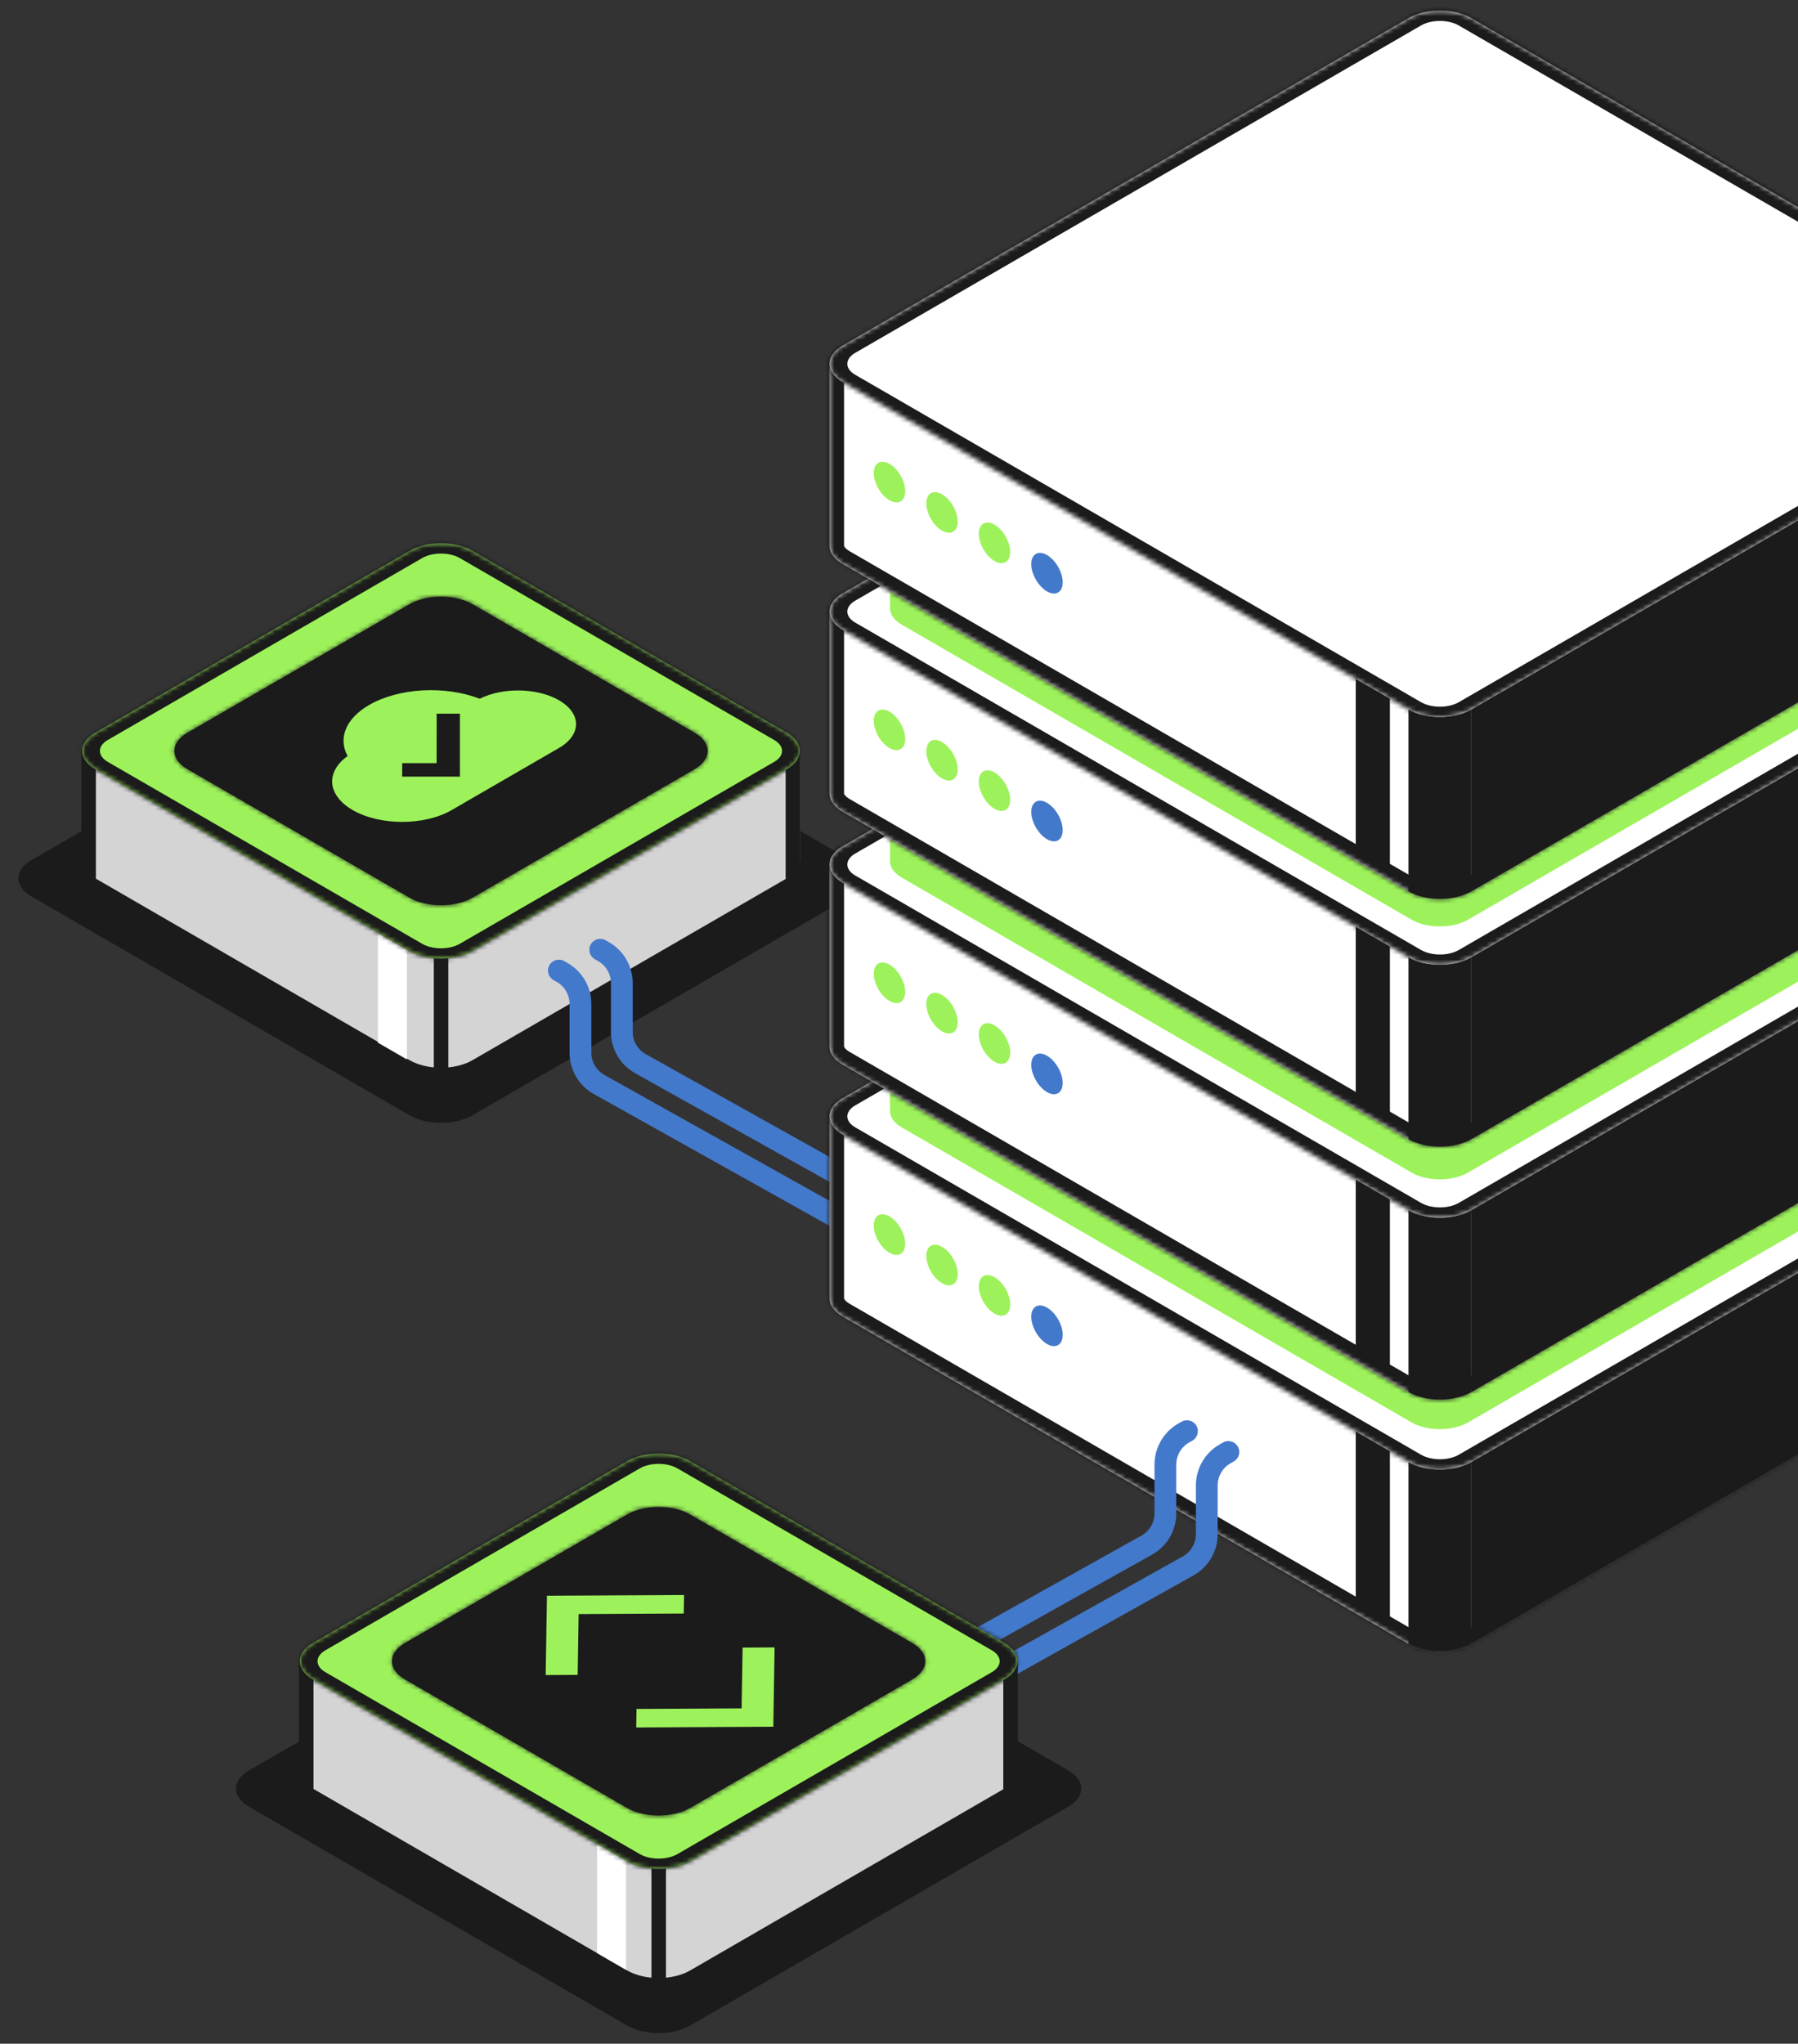 <svg width="389" height="442" viewBox="0 0 389 442" fill="none" xmlns="http://www.w3.org/2000/svg">
  <rect x="0" y="0" width="389" height="442" fill="#333333" stroke="none"/>
  <g clip-path="url(#clip0_9_644)">
    <mask id="mask0_9_644" style="mask-type:luminance" maskUnits="userSpaceOnUse" x="0" y="0" width="576" height="442">
      <path d="M576 0H0V442H576V0Z" fill="white" />
    </mask>
    <g mask="url(#mask0_9_644)">
      <path d="M88.612 138.699C92.367 136.527 98.462 136.527 102.216 138.699L184.027 186.02C187.782 188.192 187.782 191.717 184.027 193.889L102.216 241.21C98.462 243.382 92.367 243.382 88.612 241.21L6.801 193.881C3.047 191.709 3.047 188.184 6.801 186.012L88.612 138.691V138.699Z" fill="#1B1B1B" />
      <path fill-rule="evenodd" clip-rule="evenodd" d="M170.239 166.341C172.116 165.255 173.058 163.831 173.058 162.407V186.013C173.058 187.437 172.116 188.861 170.239 189.947L102.22 229.29C98.466 231.461 92.371 231.461 88.616 229.29L20.597 189.947V166.341L88.616 205.684C92.371 207.856 98.466 207.856 102.22 205.684L170.239 166.341ZM17.778 162.407C17.778 163.831 18.72 165.255 20.597 166.341V189.947C18.72 188.861 17.778 187.437 17.778 186.013V162.407Z" fill="#D4D4D4" />
      <path d="M88.03 229.125V205.504L81.754 201.868V225.498L88.03 229.125Z" fill="white" />
      <path d="M17.608 162.407V191.575H20.749V162.407H17.608ZM17.608 191.575C17.608 192.441 18.314 193.149 19.178 193.149C20.042 193.149 20.749 192.441 20.749 191.575H17.608ZM20.749 162.407C20.749 161.541 20.042 160.833 19.178 160.833C18.314 160.833 17.608 161.541 17.608 162.407H20.749Z" fill="#1B1B1B" />
      <path d="M93.855 207.022V236.19H96.996V207.022H93.855ZM93.855 236.19C93.855 237.056 94.562 237.764 95.425 237.764C96.29 237.764 96.996 237.056 96.996 236.19H93.855ZM96.996 207.022C96.996 206.156 96.29 205.448 95.425 205.448C94.562 205.448 93.855 206.156 93.855 207.022H96.996Z" fill="#1B1B1B" />
      <path d="M169.975 162.815V191.984H173.117V162.815H169.975ZM169.975 191.984C169.975 192.85 170.682 193.558 171.546 193.558C172.41 193.558 173.117 192.85 173.117 191.984H169.975ZM173.117 162.815C173.117 161.95 172.41 161.242 171.546 161.242C170.682 161.242 169.975 161.95 169.975 162.815H173.117Z" fill="#1B1B1B" />
      <path d="M88.612 119.13C92.367 116.958 98.462 116.958 102.216 119.13L170.235 158.472C173.989 160.644 173.989 164.169 170.235 166.341L102.216 205.684C98.462 207.855 92.367 207.855 88.612 205.684L20.594 166.341C16.839 164.169 16.839 160.644 20.594 158.472L88.612 119.13Z" fill="#9DF25B" />
      <mask id="mask1_9_644" style="mask-type:luminance" maskUnits="userSpaceOnUse" x="17" y="117" width="157" height="91">
        <path d="M88.612 119.13C92.367 116.958 98.462 116.958 102.216 119.13L170.235 158.473C173.989 160.644 173.989 164.169 170.235 166.341L102.216 205.684C98.462 207.856 92.367 207.856 88.612 205.684L20.593 166.341C16.839 164.169 16.839 160.644 20.593 158.473L88.612 119.13Z" fill="white" />
      </mask>
      <g mask="url(#mask1_9_644)">
        <path d="M104.931 117.556C99.669 114.511 91.147 114.511 85.884 117.556L91.327 120.703C93.582 119.397 97.234 119.397 99.488 120.703L104.931 117.556ZM167.507 160.046C169.761 161.352 169.761 163.461 167.507 164.767L172.95 167.915C178.212 164.869 178.212 159.944 172.95 156.899L167.507 160.046ZM99.488 204.11C97.234 205.416 93.582 205.416 91.327 204.11L85.884 207.257C91.147 210.302 99.669 210.302 104.931 207.257L99.488 204.11ZM23.308 164.767C21.054 163.461 21.054 161.352 23.308 160.046L17.866 156.899C12.603 159.944 12.603 164.869 17.866 167.915L23.308 164.767ZM23.308 160.046L91.327 120.703L85.884 117.556L17.866 156.899L23.308 160.046ZM91.327 204.11L23.308 164.767L17.866 167.915L85.884 207.257L91.327 204.11ZM167.507 164.767L99.488 204.11L104.931 207.257L172.95 167.915L167.507 164.767ZM99.488 120.703L167.507 160.046L172.95 156.899L104.931 117.556L99.488 120.703Z" fill="#1B1B1B" />
      </g>
      <path d="M88.615 130.665C92.369 128.494 98.464 128.494 102.219 130.665L150.295 158.473C154.05 160.645 154.05 164.17 150.295 166.341L102.219 194.149C98.464 196.321 92.369 196.321 88.615 194.149L40.538 166.341C36.784 164.17 36.784 160.645 40.538 158.473L88.615 130.665Z" fill="#1B1B1B" />
      <mask id="mask2_9_644" style="mask-type:luminance" maskUnits="userSpaceOnUse" x="37" y="129" width="117" height="67">
        <path d="M88.615 130.665C92.369 128.494 98.464 128.494 102.219 130.665L150.295 158.473C154.05 160.645 154.05 164.17 150.295 166.341L102.219 194.149C98.464 196.321 92.369 196.321 88.615 194.149L40.538 166.341C36.784 164.17 36.784 160.645 40.538 158.473L88.615 130.665Z" fill="white" />
      </mask>
      <g mask="url(#mask2_9_644)">
        <path d="M104.934 129.092C99.671 126.047 91.149 126.047 85.887 129.092L91.33 132.24C93.584 130.934 97.236 130.934 99.491 132.24L104.934 129.092ZM147.567 160.047C149.821 161.353 149.821 163.462 147.567 164.768L153.01 167.916C158.273 164.871 158.273 159.945 153.01 156.9L147.567 160.047ZM99.491 192.576C97.236 193.882 93.584 193.882 91.33 192.576L85.887 195.723C91.149 198.768 99.671 198.768 104.934 195.723L99.491 192.576ZM43.253 164.768C40.999 163.462 40.999 161.353 43.253 160.047L37.81 156.9C32.548 159.945 32.548 164.871 37.81 167.916L43.253 164.768ZM43.253 160.047L91.33 132.24L85.887 129.092L37.81 156.9L43.253 160.047ZM91.33 192.576L43.253 164.768L37.81 167.916L85.887 195.723L91.33 192.576ZM147.567 164.768L99.491 192.576L104.934 195.723L153.01 167.916L147.567 164.768ZM99.491 132.24L147.567 160.047L153.01 156.9L104.934 129.092L99.491 132.24Z" fill="#1B1B1B" />
      </g>
      <path d="M120.408 212.333C122.151 213.309 123.227 215.15 123.227 217.149H127.94C127.94 213.435 125.937 210.02 122.701 208.21L120.408 212.333ZM123.227 227.677C123.227 231.383 125.23 234.806 128.466 236.607L130.76 232.484C129.016 231.509 127.94 229.667 127.94 227.677H123.227ZM128.466 236.607L197.098 274.974L199.391 270.851L130.76 232.484L128.466 236.607ZM123.227 217.141V227.677H127.94V217.141H123.227ZM119.764 211.971L120.408 212.333L122.701 208.21L122.057 207.848L119.764 211.971ZM197.098 274.974C198.237 275.612 199.666 275.203 200.302 274.062C200.938 272.921 200.53 271.489 199.391 270.851L197.098 274.974ZM122.057 207.848C120.918 207.211 119.489 207.62 118.853 208.761C118.216 209.902 118.625 211.334 119.764 211.971L122.057 207.848Z" fill="#4379CB" />
      <path d="M129.36 207.831C131.103 208.807 132.179 210.648 132.179 212.647H136.892C136.892 208.933 134.889 205.518 131.653 203.708L129.36 207.831ZM132.179 223.175C132.179 226.881 134.182 230.304 137.418 232.106L139.712 227.983C137.968 227.007 136.892 225.166 136.892 223.175H132.179ZM137.418 232.106L206.05 270.473L208.343 266.35L139.712 227.983L137.418 232.106ZM132.179 212.639V223.175H136.892V212.639H132.179ZM128.716 207.469L129.36 207.831L131.653 203.708L131.009 203.346L128.716 207.469ZM206.05 270.473C207.189 271.11 208.618 270.701 209.254 269.56C209.891 268.419 209.482 266.987 208.343 266.35L206.05 270.473ZM131.009 203.346C129.87 202.709 128.441 203.118 127.805 204.259C127.168 205.4 127.577 206.832 128.716 207.469L131.009 203.346Z" fill="#4379CB" />
      <path fill-rule="evenodd" clip-rule="evenodd" d="M304.722 166.688C308.476 164.516 314.571 164.516 318.325 166.688L440.759 237.505C442.636 238.591 443.579 240.015 443.579 241.439V280.782C443.579 282.206 442.636 283.63 440.759 284.716L318.325 355.533C314.571 357.705 308.476 357.705 304.722 355.533L182.288 284.716C180.411 283.63 179.468 282.206 179.468 280.782V241.439C179.468 240.015 180.411 238.591 182.288 237.505V239.818L302.852 170.079V207.108L304.722 206.03V166.688Z" fill="white" />
      <mask id="mask3_9_644" style="mask-type:luminance" maskUnits="userSpaceOnUse" x="179" y="165" width="265" height="193">
        <path d="M304.722 166.688C308.476 164.516 314.571 164.516 318.325 166.688L440.759 237.505C442.636 238.591 443.579 240.015 443.579 241.439V280.782C443.579 282.206 442.636 283.63 440.759 284.716L318.325 355.533C314.571 357.705 308.476 357.705 304.722 355.533L182.288 284.716C180.411 283.63 179.468 282.206 179.468 280.782V241.439C179.468 240.015 180.411 238.591 182.288 237.505V239.818L302.852 170.079V207.108L304.722 206.03V166.688Z" fill="white" />
      </mask>
      <g mask="url(#mask3_9_644)">
        <path d="M301.582 166.688V206.031H307.866V166.688H301.582ZM303.153 203.308L301.284 204.386L304.425 209.839L306.295 208.761L303.153 203.308ZM305.996 207.117V170.087H299.713V207.117H305.996ZM301.284 167.365L180.719 237.104L183.861 242.557L304.425 172.818L301.284 167.365ZM185.432 239.826V237.513H179.148V239.826H185.432ZM180.719 234.79C178.269 236.207 176.328 238.504 176.328 241.455H182.612C182.612 241.455 182.612 241.431 182.628 241.392C182.643 241.353 182.675 241.274 182.746 241.172C182.903 240.951 183.225 240.613 183.861 240.251L180.719 234.798V234.79ZM176.328 241.447V280.79H182.612V241.447H176.328ZM176.328 280.79C176.328 283.733 178.269 286.03 180.719 287.447L183.861 281.994C183.232 281.632 182.903 281.294 182.746 281.073C182.667 280.963 182.636 280.892 182.628 280.853C182.612 280.814 182.612 280.798 182.612 280.79H176.328ZM180.719 287.447L303.153 358.264L306.295 352.811L183.861 281.994L180.719 287.447ZM303.153 358.264C305.619 359.688 308.659 360.317 311.526 360.317C314.393 360.317 317.432 359.696 319.898 358.264L316.757 352.811C315.469 353.558 313.584 354.023 311.526 354.023C309.468 354.023 307.583 353.558 306.295 352.811L303.153 358.264ZM319.898 358.264L442.332 287.447L439.191 281.994L316.757 352.811L319.898 358.264ZM442.332 287.447C444.783 286.03 446.723 283.733 446.723 280.782H440.439C440.439 280.782 440.439 280.806 440.424 280.845C440.408 280.884 440.377 280.963 440.306 281.065C440.149 281.286 439.827 281.624 439.191 281.986L442.332 287.439V287.447ZM446.723 280.79V241.447H440.439V280.79H446.723ZM446.723 241.447C446.723 238.504 444.783 236.207 442.332 234.79L439.191 240.243C439.819 240.605 440.149 240.944 440.306 241.164C440.384 241.274 440.416 241.345 440.424 241.384C440.439 241.424 440.439 241.439 440.439 241.447H446.723ZM442.332 234.79L319.898 163.973L316.757 169.426L439.191 240.243L442.332 234.79ZM315.186 166.696V206.039H321.469V166.696H315.186ZM321.469 206.039V166.696H315.186V206.039H321.469ZM319.898 163.973C317.432 162.549 314.393 161.92 311.526 161.92C308.659 161.92 305.619 162.541 303.153 163.973L306.295 169.426C307.583 168.679 309.468 168.215 311.526 168.215C313.584 168.215 315.469 168.679 316.757 169.426L319.898 163.973ZM304.724 206.039L306.295 208.761C307.269 208.203 307.866 207.156 307.866 206.039H304.724ZM302.854 207.117H299.713C299.713 208.242 300.31 209.281 301.284 209.839C302.258 210.398 303.451 210.398 304.425 209.839L302.854 207.117ZM302.854 170.087H305.996C305.996 168.962 305.399 167.923 304.425 167.365C303.451 166.806 302.258 166.806 301.284 167.365L302.854 170.087ZM182.29 239.826H179.148C179.148 240.951 179.745 241.99 180.719 242.549C181.693 243.107 182.887 243.107 183.861 242.549L182.29 239.826ZM182.29 237.513H185.432C185.432 236.388 184.835 235.349 183.861 234.79C182.887 234.232 181.693 234.232 180.719 234.79L182.29 237.513ZM318.328 166.696L319.898 163.973C318.925 163.415 317.731 163.415 316.757 163.973C315.783 164.532 315.186 165.579 315.186 166.696H318.328ZM315.186 206.039C315.186 207.778 316.592 209.186 318.328 209.186C320.063 209.186 321.469 207.778 321.469 206.039H315.186ZM304.724 166.696L303.153 163.973C302.179 164.532 301.582 165.579 301.582 166.696H304.724ZM318.328 166.696H321.469C321.469 165.571 320.872 164.532 319.898 163.973L318.328 166.696Z" fill="#1B1B1B" />
      </g>
      <path d="M300.301 313.436L293.703 309.526V347.452L300.301 351.363V313.436Z" fill="#1B1B1B" />
      <path d="M294.101 347.451V309.525H293.315V347.451H294.101ZM300.51 351.031L293.912 347.113L293.512 347.79L300.109 351.708L300.51 351.031ZM299.921 313.443V351.37H300.706V313.443H299.921ZM293.512 309.863L300.109 313.782L300.51 313.105L293.912 309.186L293.512 309.863ZM293.708 347.451H293.315V347.679L293.512 347.797L293.708 347.459V347.451ZM300.306 351.37L300.109 351.708L300.699 352.062V351.37H300.306ZM300.306 313.443H300.699V313.215L300.502 313.097L300.306 313.435V313.443ZM293.708 309.525L293.905 309.186L293.315 308.832V309.525H293.708Z" fill="#1B1B1B" />
      <path d="M318.331 316.189L440.765 245.372V284.715L318.331 355.532V316.189Z" fill="#1B1B1B" />
      <path d="M304.727 316.19C308.481 318.362 314.576 318.362 318.331 316.19V355.533C314.576 357.704 308.481 357.704 304.727 355.533V316.19Z" fill="#1B1B1B" />
      <path d="M304.726 166.688C308.481 164.516 314.576 164.516 318.33 166.688L440.764 237.505C444.518 239.676 444.518 243.202 440.764 245.373L318.33 316.19C314.576 318.362 308.481 318.362 304.726 316.19L182.293 245.373C178.538 243.202 178.538 239.676 182.293 237.505L304.726 166.688Z" fill="white" />
      <mask id="mask4_9_644" style="mask-type:luminance" maskUnits="userSpaceOnUse" x="179" y="165" width="265" height="153">
        <path d="M304.726 166.688C308.481 164.516 314.576 164.516 318.33 166.688L440.764 237.505C444.518 239.676 444.518 243.202 440.764 245.373L318.33 316.19C314.576 318.362 308.481 318.362 304.726 316.19L182.293 245.373C178.538 243.202 178.538 239.676 182.293 237.505L304.726 166.688Z" fill="white" />
      </mask>
      <g mask="url(#mask4_9_644)">
        <path d="M321.05 165.115C315.787 162.07 307.265 162.07 302.003 165.115L307.446 168.262C309.7 166.956 313.352 166.956 315.607 168.262L321.05 165.115ZM438.048 239.079C440.303 240.385 440.303 242.494 438.048 243.8L443.491 246.948C448.754 243.903 448.754 238.977 443.491 235.932L438.048 239.079ZM315.615 314.617C313.36 315.923 309.708 315.923 307.454 314.617L302.011 317.765C307.273 320.81 315.795 320.81 321.058 317.765L315.615 314.617ZM185.012 243.8C182.758 242.494 182.758 240.385 185.012 239.079L179.569 235.932C174.307 238.977 174.307 243.903 179.569 246.948L185.012 243.8ZM185.012 239.079L307.446 168.262L302.003 165.115L179.569 235.932L185.012 239.079ZM307.446 314.617L185.012 243.8L179.569 246.948L302.003 317.765L307.446 314.617ZM438.048 243.8L315.615 314.617L321.058 317.765L443.491 246.948L438.048 243.8ZM315.615 168.262L438.048 239.079L443.491 235.932L321.058 165.115L315.615 168.262Z" fill="#1B1B1B" />
      </g>
      <path d="M194.837 271.183C196.167 270.414 196.169 267.923 194.841 265.62C193.514 263.317 191.36 262.073 190.03 262.842C188.7 263.611 188.698 266.102 190.026 268.405C191.353 270.709 193.507 271.952 194.837 271.183Z" fill="#9DF25B" />
      <path d="M206.213 277.758C207.543 276.989 207.545 274.498 206.218 272.195C204.89 269.892 202.736 268.648 201.406 269.417C200.077 270.186 200.075 272.677 201.402 274.98C202.729 277.283 204.883 278.527 206.213 277.758Z" fill="#9DF25B" />
      <path d="M217.572 284.329C218.902 283.56 218.904 281.07 217.577 278.766C216.249 276.463 214.095 275.22 212.765 275.989C211.436 276.758 211.434 279.249 212.761 281.552C214.088 283.855 216.243 285.099 217.572 284.329Z" fill="#9DF25B" />
      <path d="M228.923 290.9C230.253 290.131 230.255 287.64 228.927 285.337C227.6 283.034 225.446 281.79 224.116 282.559C222.786 283.328 222.784 285.819 224.112 288.122C225.439 290.426 227.593 291.669 228.923 290.9Z" fill="#4379CB" />
      <path fill-rule="evenodd" clip-rule="evenodd" d="M430.482 204.834C430.482 206.117 429.633 207.399 427.945 208.375L317.646 272.173V307.613L427.945 243.815C429.633 242.839 430.482 241.556 430.482 240.266V204.826V204.834ZM305.385 137.495C308.77 135.536 314.253 135.536 317.638 137.495L216.167 220.579L305.385 272.181C308.77 274.14 314.253 274.14 317.638 272.181V307.621C314.253 309.58 308.77 309.58 305.385 307.621L195.086 243.823C193.398 242.847 192.549 241.564 192.549 240.282V204.842C192.549 203.559 193.398 202.277 195.086 201.293L305.385 137.495Z" fill="#9DF25B" />
      <path d="M305.383 137.495C308.768 135.536 314.25 135.536 317.636 137.495L427.935 201.293C431.32 203.253 431.32 206.424 427.935 208.383L317.636 272.181C314.25 274.14 308.768 274.14 305.383 272.181L195.084 208.383C191.699 206.424 191.699 203.253 195.084 201.293L305.383 137.495Z" fill="#9DF25B" />
      <path fill-rule="evenodd" clip-rule="evenodd" d="M304.722 112.22C308.476 110.049 314.571 110.049 318.325 112.22L440.759 183.037C442.636 184.123 443.579 185.547 443.579 186.972V226.314C443.579 227.739 442.636 229.163 440.759 230.249L318.325 301.066C314.571 303.237 308.476 303.237 304.722 301.066L182.288 230.249C180.411 229.163 179.468 227.739 179.468 226.314V186.972C179.468 185.547 180.411 184.123 182.288 183.037V185.351L302.852 115.612V152.641L304.722 151.563V112.22Z" fill="white" />
      <mask id="mask5_9_644" style="mask-type:luminance" maskUnits="userSpaceOnUse" x="179" y="110" width="265" height="193">
        <path d="M304.722 112.22C308.476 110.049 314.571 110.049 318.325 112.22L440.759 183.037C442.636 184.123 443.579 185.547 443.579 186.972V226.314C443.579 227.739 442.636 229.163 440.759 230.249L318.325 301.066C314.571 303.237 308.476 303.237 304.722 301.066L182.288 230.249C180.411 229.163 179.468 227.739 179.468 226.314V186.972C179.468 185.547 180.411 184.123 182.288 183.037V185.351L302.852 115.612V152.641L304.722 151.563V112.22Z" fill="white" />
      </mask>
      <g mask="url(#mask5_9_644)">
        <path d="M301.582 112.221V151.563H307.866V112.221H301.582ZM303.153 148.841L301.284 149.919L304.425 155.372L306.295 154.294L303.153 148.841ZM305.996 152.649V115.62H299.713V152.649H305.996ZM301.284 112.897L180.719 182.636L183.861 188.089L304.425 118.35L301.284 112.897ZM185.432 185.359V183.046H179.148V185.359H185.432ZM180.719 180.323C178.269 181.739 176.328 184.037 176.328 186.988H182.612C182.612 186.988 182.612 186.964 182.628 186.925C182.643 186.885 182.675 186.807 182.746 186.704C182.903 186.484 183.225 186.146 183.861 185.784L180.719 180.331V180.323ZM176.328 186.98V226.323H182.612V186.98H176.328ZM176.328 226.323C176.328 229.265 178.269 231.563 180.719 232.979L183.861 227.526C183.232 227.164 182.903 226.826 182.746 226.606C182.667 226.496 182.636 226.425 182.628 226.385C182.612 226.346 182.612 226.33 182.612 226.323H176.328ZM180.719 232.979L303.153 303.796L306.295 298.343L183.861 227.526L180.719 232.979ZM303.153 303.796C305.619 305.22 308.659 305.85 311.526 305.85C314.393 305.85 317.432 305.228 319.898 303.796L316.757 298.343C315.469 299.091 313.584 299.555 311.526 299.555C309.468 299.555 307.583 299.091 306.295 298.343L303.153 303.796ZM319.898 303.796L442.332 232.979L439.191 227.526L316.757 298.343L319.898 303.796ZM442.332 232.979C444.783 231.563 446.723 229.265 446.723 226.315H440.439C440.439 226.315 440.439 226.338 440.424 226.378C440.408 226.417 440.377 226.496 440.306 226.598C440.149 226.818 439.827 227.157 439.191 227.519L442.332 232.971V232.979ZM446.723 226.323V186.98H440.439V226.323H446.723ZM446.723 186.98C446.723 184.037 444.783 181.739 442.332 180.323L439.191 185.776C439.819 186.138 440.149 186.476 440.306 186.697C440.384 186.807 440.416 186.878 440.424 186.917C440.439 186.956 440.439 186.972 440.439 186.98H446.723ZM442.332 180.323L319.898 109.506L316.757 114.959L439.191 185.776L442.332 180.323ZM315.186 112.229V151.571H321.469V112.229H315.186ZM321.469 151.571V112.229H315.186V151.571H321.469ZM319.898 109.506C317.432 108.082 314.393 107.452 311.526 107.452C308.659 107.452 305.619 108.074 303.153 109.506L306.295 114.959C307.583 114.211 309.468 113.747 311.526 113.747C313.584 113.747 315.469 114.211 316.757 114.959L319.898 109.506ZM304.724 151.571L306.295 154.294C307.269 153.735 307.866 152.689 307.866 151.571H304.724ZM302.854 152.649H299.713C299.713 153.775 300.31 154.813 301.284 155.372C302.258 155.931 303.451 155.931 304.425 155.372L302.854 152.649ZM302.854 115.62H305.996C305.996 114.495 305.399 113.456 304.425 112.897C303.451 112.339 302.258 112.339 301.284 112.897L302.854 115.62ZM182.29 185.359H179.148C179.148 186.484 179.745 187.523 180.719 188.081C181.693 188.64 182.887 188.64 183.861 188.081L182.29 185.359ZM182.29 183.046H185.432C185.432 181.92 184.835 180.882 183.861 180.323C182.887 179.764 181.693 179.764 180.719 180.323L182.29 183.046ZM318.328 112.229L319.898 109.506C318.925 108.947 317.731 108.947 316.757 109.506C315.783 110.065 315.186 111.111 315.186 112.229H318.328ZM315.186 151.571C315.186 153.31 316.592 154.719 318.328 154.719C320.063 154.719 321.469 153.31 321.469 151.571H315.186ZM304.724 112.229L303.153 109.506C302.179 110.065 301.582 111.111 301.582 112.229H304.724ZM318.328 112.229H321.469C321.469 111.103 320.872 110.065 319.898 109.506L318.328 112.229Z" fill="#1B1B1B" />
      </g>
      <path d="M300.301 258.97L293.703 255.052V292.978L300.301 296.897V258.97Z" fill="#1B1B1B" />
      <path d="M294.101 292.977V255.051H293.315V292.977H294.101ZM300.51 296.557L293.912 292.639L293.512 293.316L300.109 297.234L300.51 296.557ZM299.921 258.969V296.896H300.706V258.969H299.921ZM293.512 255.389L300.109 259.308L300.51 258.631L293.912 254.712L293.512 255.389ZM293.708 292.977H293.315V293.205L293.512 293.323L293.708 292.985V292.977ZM300.306 296.896L300.109 297.234L300.699 297.588V296.896H300.306ZM300.306 258.969H300.699V258.741L300.502 258.623L300.306 258.962V258.969ZM293.708 255.051L293.905 254.712L293.315 254.358V255.051H293.708Z" fill="#1B1B1B" />
      <path d="M318.331 261.724L440.765 190.907V230.25L318.331 301.067V261.724Z" fill="#1B1B1B" />
      <path d="M304.727 261.724C308.481 263.895 314.576 263.895 318.331 261.724V301.066C314.576 303.238 308.481 303.238 304.727 301.066V261.724Z" fill="#1B1B1B" />
      <path d="M304.726 112.22C308.481 110.049 314.576 110.049 318.33 112.22L440.764 183.037C444.518 185.209 444.518 188.734 440.764 190.906L318.33 261.723C314.576 263.895 308.481 263.895 304.726 261.723L182.293 190.906C178.538 188.734 178.538 185.209 182.293 183.037L304.726 112.22Z" fill="white" />
      <mask id="mask6_9_644" style="mask-type:luminance" maskUnits="userSpaceOnUse" x="179" y="110" width="265" height="154">
        <path d="M304.726 112.22C308.481 110.049 314.576 110.049 318.33 112.22L440.764 183.037C444.518 185.209 444.518 188.734 440.764 190.906L318.33 261.723C314.576 263.895 308.481 263.895 304.726 261.723L182.293 190.906C178.538 188.734 178.538 185.209 182.293 183.037L304.726 112.22Z" fill="white" />
      </mask>
      <g mask="url(#mask6_9_644)">
        <path d="M321.05 110.647C315.787 107.602 307.265 107.602 302.003 110.647L307.446 113.795C309.7 112.489 313.352 112.489 315.607 113.795L321.05 110.647ZM438.048 184.612C440.303 185.918 440.303 188.027 438.048 189.333L443.491 192.48C448.754 189.435 448.754 184.51 443.491 181.464L438.048 184.612ZM315.615 260.15C313.36 261.456 309.708 261.456 307.454 260.15L302.011 263.297C307.273 266.342 315.795 266.342 321.058 263.297L315.615 260.15ZM185.012 189.333C182.758 188.027 182.758 185.918 185.012 184.612L179.569 181.464C174.307 184.51 174.307 189.435 179.569 192.48L185.012 189.333ZM185.012 184.612L307.446 113.795L302.003 110.647L179.569 181.464L185.012 184.612ZM307.446 260.15L185.012 189.333L179.569 192.48L302.003 263.297L307.446 260.15ZM438.048 189.333L315.615 260.15L321.058 263.297L443.491 192.48L438.048 189.333ZM315.615 113.795L438.048 184.612L443.491 181.464L321.058 110.647L315.615 113.795Z" fill="#1B1B1B" />
      </g>
      <path d="M194.846 216.72C196.176 215.951 196.178 213.46 194.85 211.157C193.523 208.854 191.369 207.61 190.039 208.379C188.709 209.148 188.707 211.639 190.034 213.942C191.362 216.246 193.516 217.489 194.846 216.72Z" fill="#9DF25B" />
      <path d="M207.204 221.082C207.204 223.254 205.681 224.135 203.804 223.05C201.926 221.964 200.403 219.32 200.403 217.148C200.403 214.976 201.926 214.095 203.804 215.181C205.681 216.267 207.204 218.911 207.204 221.082Z" fill="#9DF25B" />
      <path d="M218.563 227.653C218.563 229.825 217.04 230.706 215.163 229.62C213.285 228.534 211.762 225.89 211.762 223.719C211.762 221.547 213.285 220.666 215.163 221.752C217.04 222.837 218.563 225.481 218.563 227.653Z" fill="#9DF25B" />
      <path d="M229.918 234.222C229.918 236.394 228.394 237.275 226.517 236.19C224.64 235.104 223.116 232.46 223.116 230.288C223.116 228.116 224.64 227.235 226.517 228.321C228.394 229.407 229.918 232.051 229.918 234.222Z" fill="#4379CB" />
      <path fill-rule="evenodd" clip-rule="evenodd" d="M430.482 150.801C430.482 152.083 429.633 153.366 427.945 154.341L317.646 218.14V253.58L427.945 189.781C429.633 188.806 430.482 187.523 430.482 186.233V150.793V150.801ZM305.385 83.462C308.77 81.502 314.253 81.502 317.638 83.462L216.167 166.546L305.385 218.148C308.77 220.107 314.253 220.107 317.638 218.148V253.587C314.253 255.547 308.77 255.547 305.385 253.587L195.086 189.789C193.398 188.814 192.549 187.531 192.549 186.248V150.808C192.549 149.526 193.398 148.243 195.086 147.26L305.385 83.462Z" fill="#9DF25B" />
      <path d="M305.383 83.454C308.768 81.495 314.25 81.495 317.636 83.454L427.935 147.252C431.32 149.211 431.32 152.382 427.935 154.342L317.636 218.14C314.25 220.099 308.768 220.099 305.383 218.14L195.084 154.342C191.699 152.382 191.699 149.211 195.084 147.252L305.383 83.454Z" fill="#9DF25B" />
      <path fill-rule="evenodd" clip-rule="evenodd" d="M304.722 57.526C308.476 55.355 314.571 55.355 318.325 57.526L440.759 128.343C442.636 129.429 443.579 130.853 443.579 132.277V171.62C443.579 173.044 442.636 174.469 440.759 175.554L318.325 246.371C314.571 248.543 308.476 248.543 304.722 246.371L182.288 175.554C180.411 174.469 179.468 173.044 179.468 171.62V132.277C179.468 130.853 180.411 129.429 182.288 128.343V130.657L302.852 60.918V97.947L304.722 96.869V57.526Z" fill="white" />
      <mask id="mask7_9_644" style="mask-type:luminance" maskUnits="userSpaceOnUse" x="179" y="55" width="265" height="194">
        <path d="M304.722 57.526C308.476 55.355 314.571 55.355 318.325 57.526L440.759 128.343C442.636 129.429 443.579 130.853 443.579 132.277V171.62C443.579 173.044 442.636 174.469 440.759 175.554L318.325 246.371C314.571 248.543 308.476 248.543 304.722 246.371L182.288 175.554C180.411 174.469 179.468 173.044 179.468 171.62V132.277C179.468 130.853 180.411 129.429 182.288 128.343V130.657L302.852 60.918V97.947L304.722 96.869V57.526Z" fill="white" />
      </mask>
      <g mask="url(#mask7_9_644)">
        <path d="M301.582 57.527V96.869H307.866V57.527H301.582ZM303.153 94.147L301.284 95.225L304.425 100.678L306.295 99.6L303.153 94.147ZM305.996 97.955V60.926H299.713V97.955H305.996ZM301.284 58.203L180.719 127.942L183.861 133.395L304.425 63.656L301.284 58.203ZM185.432 130.665V128.351H179.148V130.665H185.432ZM180.719 125.629C178.269 127.045 176.328 129.343 176.328 132.294H182.612C182.612 132.294 182.612 132.27 182.628 132.231C182.643 132.191 182.675 132.113 182.746 132.01C182.903 131.79 183.225 131.452 183.861 131.09L180.719 125.637V125.629ZM176.328 132.286V171.628H182.612V132.286H176.328ZM176.328 171.628C176.328 174.571 178.269 176.869 180.719 178.285L183.861 172.832C183.232 172.47 182.903 172.132 182.746 171.912C182.667 171.802 182.636 171.731 182.628 171.691C182.612 171.652 182.612 171.636 182.612 171.628H176.328ZM180.719 178.285L303.153 249.102L306.295 243.649L183.861 172.832L180.719 178.285ZM303.153 249.102C305.619 250.526 308.659 251.156 311.526 251.156C314.393 251.156 317.432 250.534 319.898 249.102L316.757 243.649C315.469 244.397 313.584 244.861 311.526 244.861C309.468 244.861 307.583 244.397 306.295 243.649L303.153 249.102ZM319.898 249.102L442.332 178.285L439.191 172.832L316.757 243.649L319.898 249.102ZM442.332 178.285C444.783 176.869 446.723 174.571 446.723 171.621H440.439C440.439 171.621 440.439 171.644 440.424 171.684C440.408 171.723 440.377 171.802 440.306 171.904C440.149 172.124 439.827 172.462 439.191 172.824L442.332 178.277V178.285ZM446.723 171.628V132.286H440.439V171.628H446.723ZM446.723 132.286C446.723 129.343 444.783 127.045 442.332 125.629L439.191 131.082C439.819 131.444 440.149 131.782 440.306 132.002C440.384 132.113 440.416 132.183 440.424 132.223C440.439 132.262 440.439 132.278 440.439 132.286H446.723ZM442.332 125.629L319.898 54.812L316.757 60.265L439.191 131.082L442.332 125.629ZM315.186 57.535V96.877H321.469V57.535H315.186ZM321.469 96.877V57.535H315.186V96.877H321.469ZM319.898 54.812C317.432 53.388 314.393 52.758 311.526 52.758C308.659 52.758 305.619 53.38 303.153 54.812L306.295 60.265C307.583 59.517 309.468 59.053 311.526 59.053C313.584 59.053 315.469 59.517 316.757 60.265L319.898 54.812ZM304.724 96.877L306.295 99.6C307.269 99.041 307.866 97.995 307.866 96.877H304.724ZM302.854 97.955H299.713C299.713 99.08 300.31 100.119 301.284 100.678C302.258 101.236 303.451 101.236 304.425 100.678L302.854 97.955ZM302.854 60.926H305.996C305.996 59.801 305.399 58.762 304.425 58.203C303.451 57.645 302.258 57.645 301.284 58.203L302.854 60.926ZM182.29 130.665H179.148C179.148 131.79 179.745 132.829 180.719 133.387C181.693 133.946 182.887 133.946 183.861 133.387L182.29 130.665ZM182.29 128.351H185.432C185.432 127.226 184.835 126.188 183.861 125.629C182.887 125.07 181.693 125.07 180.719 125.629L182.29 128.351ZM318.328 57.535L319.898 54.812C318.925 54.253 317.731 54.253 316.757 54.812C315.783 55.371 315.186 56.417 315.186 57.535H318.328ZM315.186 96.877C315.186 98.616 316.592 100.025 318.328 100.025C320.063 100.025 321.469 98.616 321.469 96.877H315.186ZM304.724 57.535L303.153 54.812C302.179 55.371 301.582 56.417 301.582 57.535H304.724ZM318.328 57.535H321.469C321.469 56.409 320.872 55.371 319.898 54.812L318.328 57.535Z" fill="#1B1B1B" />
      </g>
      <path d="M300.301 204.275L293.703 200.364V238.29L300.301 242.201V204.275Z" fill="#1B1B1B" />
      <path d="M294.101 238.291V200.364H293.315V238.291H294.101ZM300.51 241.871L293.912 237.952L293.512 238.629L300.109 242.548L300.51 241.871ZM299.921 204.283V242.209H300.706V204.283H299.921ZM293.512 200.703L300.109 204.621L300.51 203.945L293.912 200.026L293.512 200.703ZM293.708 238.291H293.315V238.519L293.512 238.637L293.708 238.299V238.291ZM300.306 242.209L300.109 242.548L300.699 242.902V242.209H300.306ZM300.306 204.283H300.699V204.055L300.502 203.937L300.306 204.275V204.283ZM293.708 200.364L293.905 200.026L293.315 199.672V200.364H293.708Z" fill="#1B1B1B" />
      <path d="M318.331 207.03L440.765 136.213V175.556L318.331 246.373V207.03Z" fill="#1B1B1B" />
      <path d="M304.727 207.029C308.481 209.201 314.576 209.201 318.331 207.029V246.372C314.576 248.544 308.481 248.544 304.727 246.372V207.029Z" fill="#1B1B1B" />
      <path d="M304.726 57.526C308.481 55.355 314.576 55.355 318.33 57.526L440.764 128.343C444.518 130.515 444.518 134.04 440.764 136.212L318.33 207.029C314.576 209.2 308.481 209.2 304.726 207.029L182.293 136.212C178.538 134.04 178.538 130.515 182.293 128.343L304.726 57.526Z" fill="white" />
      <mask id="mask8_9_644" style="mask-type:luminance" maskUnits="userSpaceOnUse" x="179" y="55" width="265" height="154">
        <path d="M304.726 57.526C308.481 55.355 314.576 55.355 318.33 57.526L440.764 128.343C444.518 130.515 444.518 134.04 440.764 136.212L318.33 207.029C314.576 209.2 308.481 209.2 304.726 207.029L182.293 136.212C178.538 134.04 178.538 130.515 182.293 128.343L304.726 57.526Z" fill="white" />
      </mask>
      <g mask="url(#mask8_9_644)">
        <path d="M321.05 55.953C315.787 52.908 307.265 52.908 302.003 55.953L307.446 59.101C309.7 57.795 313.352 57.795 315.607 59.101L321.05 55.953ZM438.048 129.918C440.303 131.224 440.303 133.333 438.048 134.639L443.491 137.786C448.754 134.741 448.754 129.815 443.491 126.77L438.048 129.918ZM315.615 205.456C313.36 206.762 309.708 206.762 307.454 205.456L302.011 208.603C307.273 211.648 315.795 211.648 321.058 208.603L315.615 205.456ZM185.012 134.639C182.758 133.333 182.758 131.224 185.012 129.918L179.569 126.77C174.307 129.815 174.307 134.741 179.569 137.786L185.012 134.639ZM185.012 129.918L307.446 59.101L302.003 55.953L179.569 126.77L185.012 129.918ZM307.446 205.456L185.012 134.639L179.569 137.786L302.003 208.603L307.446 205.456ZM438.048 134.639L315.615 205.456L321.058 208.603L443.491 137.786L438.048 134.639ZM315.615 59.101L438.048 129.918L443.491 126.77L321.058 55.953L315.615 59.101Z" fill="#1B1B1B" />
      </g>
      <path d="M194.846 162.02C196.176 161.251 196.178 158.761 194.85 156.457C193.523 154.154 191.369 152.91 190.039 153.68C188.709 154.449 188.707 156.94 190.034 159.243C191.362 161.546 193.516 162.79 194.846 162.02Z" fill="#9DF25B" />
      <path d="M207.204 166.388C207.204 168.56 205.681 169.441 203.804 168.355C201.926 167.27 200.403 164.626 200.403 162.454C200.403 160.282 201.926 159.401 203.804 160.487C205.681 161.573 207.204 164.217 207.204 166.388Z" fill="#9DF25B" />
      <path d="M218.563 172.958C218.563 175.13 217.04 176.011 215.163 174.925C213.285 173.839 211.762 171.195 211.762 169.024C211.762 166.852 213.285 165.971 215.163 167.056C217.04 168.142 218.563 170.786 218.563 172.958Z" fill="#9DF25B" />
      <path d="M229.918 179.528C229.918 181.7 228.394 182.581 226.517 181.495C224.64 180.41 223.116 177.766 223.116 175.594C223.116 173.422 224.64 172.541 226.517 173.627C228.394 174.713 229.918 177.357 229.918 179.528Z" fill="#4379CB" />
      <path fill-rule="evenodd" clip-rule="evenodd" d="M430.482 96.106C430.482 97.389 429.633 98.671 427.945 99.647L317.646 163.445V198.885L427.945 135.087C429.633 134.111 430.482 132.829 430.482 131.538V96.098V96.106ZM305.385 28.767C308.77 26.808 314.253 26.808 317.638 28.767L216.167 111.851L305.385 163.453C308.77 165.412 314.253 165.412 317.638 163.453V198.893C314.253 200.852 308.77 200.852 305.385 198.893L195.086 135.095C193.398 134.119 192.549 132.837 192.549 131.554V96.114C192.549 94.832 193.398 93.549 195.086 92.566L305.385 28.767Z" fill="#9DF25B" />
      <path d="M305.383 28.767C308.768 26.808 314.25 26.808 317.636 28.767L427.935 92.566C431.32 94.525 431.32 97.696 427.935 99.655L317.636 163.453C314.25 165.413 308.768 165.413 305.383 163.453L195.084 99.655C191.699 97.696 191.699 94.525 195.084 92.566L305.383 28.767Z" fill="#9DF25B" />
      <path fill-rule="evenodd" clip-rule="evenodd" d="M304.722 3.934C308.476 1.762 314.571 1.762 318.325 3.934L440.759 74.751C442.636 75.837 443.579 77.261 443.579 78.685V118.028C443.579 119.452 442.636 120.877 440.759 121.962L318.325 192.779C314.571 194.951 308.476 194.951 304.722 192.779L182.288 121.962C180.411 120.877 179.468 119.452 179.468 118.028V78.685C179.468 77.261 180.411 75.837 182.288 74.751V77.064L302.852 7.325V44.355L304.722 43.277V3.934Z" fill="white" />
      <mask id="mask9_9_644" style="mask-type:luminance" maskUnits="userSpaceOnUse" x="179" y="2" width="265" height="193">
        <path d="M304.722 3.934C308.476 1.762 314.571 1.762 318.325 3.934L440.759 74.751C442.636 75.837 443.579 77.261 443.579 78.685V118.028C443.579 119.452 442.636 120.877 440.759 121.962L318.325 192.779C314.571 194.951 308.476 194.951 304.722 192.779L182.288 121.962C180.411 120.877 179.468 119.452 179.468 118.028V78.685C179.468 77.261 180.411 75.837 182.288 74.751V77.064L302.852 7.325V44.355L304.722 43.277V3.934Z" fill="white" />
      </mask>
      <g mask="url(#mask9_9_644)">
        <path d="M301.582 3.935V43.278H307.866V3.935H301.582ZM303.153 40.555L301.284 41.633L304.425 47.086L306.295 46.008L303.153 40.555ZM305.996 44.363V7.326H299.713V44.355H305.996V44.363ZM301.284 4.611L180.719 74.35L183.861 79.803L304.425 10.056L301.284 4.604V4.611ZM185.432 77.073V74.76H179.148V77.073H185.432ZM180.719 72.037C178.269 73.453 176.328 75.751 176.328 78.702H182.612C182.612 78.702 182.612 78.678 182.628 78.639C182.643 78.599 182.675 78.521 182.746 78.418C182.903 78.198 183.225 77.86 183.861 77.498L180.719 72.045V72.037ZM176.328 78.694V118.037H182.612V78.694H176.328ZM176.328 118.037C176.328 120.979 178.269 123.277 180.719 124.693L183.861 119.24C183.232 118.879 182.903 118.54 182.746 118.32C182.667 118.21 182.636 118.139 182.628 118.1C182.612 118.06 182.612 118.044 182.612 118.037H176.328ZM180.719 124.693L303.153 195.51L306.295 190.057L183.861 119.24L180.719 124.693ZM303.153 195.51C305.619 196.935 308.659 197.564 311.526 197.564C314.393 197.564 317.432 196.942 319.898 195.51L316.757 190.057C315.469 190.805 313.584 191.269 311.526 191.269C309.468 191.269 307.583 190.805 306.295 190.057L303.153 195.51ZM319.898 195.51L442.332 124.693L439.191 119.24L316.757 190.057L319.898 195.51ZM442.332 124.693C444.783 123.277 446.723 120.979 446.723 118.029H440.439C440.439 118.029 440.439 118.052 440.424 118.092C440.408 118.131 440.377 118.21 440.306 118.312C440.149 118.532 439.827 118.871 439.191 119.233L442.332 124.686V124.693ZM446.723 118.037V78.694H440.439V118.037H446.723ZM446.723 78.694C446.723 75.751 444.783 73.453 442.332 72.037L439.191 77.49C439.819 77.852 440.149 78.19 440.306 78.411C440.384 78.521 440.416 78.591 440.424 78.631C440.439 78.67 440.439 78.686 440.439 78.694H446.723ZM442.332 72.037L319.898 1.212L316.757 6.665L439.191 77.482L442.332 72.029V72.037ZM315.186 3.935V43.278H321.469V3.935H315.186ZM321.469 43.278V3.935H315.186V43.278H321.469ZM319.898 1.212C317.432 -0.212 314.393 -0.841 311.526 -0.841C308.659 -0.841 305.619 -0.22 303.153 1.212L306.295 6.665C307.583 5.918 309.468 5.453 311.526 5.453C313.584 5.453 315.469 5.918 316.757 6.665L319.898 1.212ZM304.724 43.278L306.295 46C307.269 45.441 307.866 44.395 307.866 43.278H304.724ZM302.854 44.355H299.713C299.713 45.481 300.31 46.519 301.284 47.078C302.258 47.637 303.451 47.637 304.425 47.078L302.854 44.355ZM302.854 7.326H305.996C305.996 6.201 305.399 5.162 304.425 4.604C303.451 4.045 302.258 4.045 301.284 4.604L302.854 7.326ZM182.29 77.065H179.148C179.148 78.19 179.745 79.229 180.719 79.788C181.693 80.346 182.887 80.346 183.861 79.788L182.29 77.065ZM182.29 74.752H185.432C185.432 73.626 184.835 72.588 183.861 72.029C182.887 71.471 181.693 71.471 180.719 72.029L182.29 74.752ZM318.328 3.935L319.898 1.212C318.925 0.654 317.731 0.654 316.757 1.212C315.783 1.771 315.186 2.817 315.186 3.935H318.328ZM315.186 43.278C315.186 45.016 316.592 46.425 318.328 46.425C320.063 46.425 321.469 45.016 321.469 43.278H315.186ZM304.724 3.935L303.153 1.212C302.179 1.771 301.582 2.817 301.582 3.935H304.724ZM318.328 3.935H321.469C321.469 2.81 320.872 1.771 319.898 1.212L318.328 3.935Z" fill="#1B1B1B" />
      </g>
      <path d="M300.301 150.683L293.703 146.764V184.691L300.301 188.609V150.683Z" fill="#1B1B1B" />
      <path d="M294.101 184.69V146.764H293.315V184.69H294.101ZM300.51 188.27L293.912 184.352L293.512 185.028L300.109 188.947L300.51 188.27ZM299.921 150.682V188.608H300.706V150.682H299.921ZM293.512 147.102L300.109 151.02L300.51 150.344L293.912 146.425L293.512 147.102ZM293.708 184.69H293.315V184.918L293.512 185.036L293.708 184.698V184.69ZM300.306 188.608L300.109 188.947L300.699 189.301V188.608H300.306ZM300.306 150.682H300.699V150.454L300.502 150.336L300.306 150.674V150.682ZM293.708 146.764L293.905 146.425L293.315 146.071V146.764H293.708Z" fill="#1B1B1B" />
      <path d="M318.331 153.437L440.765 82.62V121.963L318.331 192.78V153.437Z" fill="#1B1B1B" />
      <path d="M304.727 153.437C308.481 155.609 314.576 155.609 318.331 153.437V192.78C314.576 194.952 308.481 194.952 304.727 192.78V153.437Z" fill="#1B1B1B" />
      <path d="M304.726 3.934C308.481 1.762 314.576 1.762 318.33 3.934L440.764 74.751C444.518 76.923 444.518 80.448 440.764 82.62L318.33 153.437C314.576 155.608 308.481 155.608 304.726 153.437L182.293 82.62C178.538 80.448 178.538 76.923 182.293 74.751L304.726 3.934Z" fill="white" />
      <mask id="mask10_9_644" style="mask-type:luminance" maskUnits="userSpaceOnUse" x="179" y="2" width="265" height="154">
        <path d="M304.726 3.934C308.481 1.762 314.576 1.762 318.33 3.934L440.764 74.751C444.518 76.923 444.518 80.448 440.764 82.62L318.33 153.437C314.576 155.608 308.481 155.608 304.726 153.437L182.293 82.62C178.538 80.448 178.538 76.923 182.293 74.751L304.726 3.934Z" fill="white" />
      </mask>
      <g mask="url(#mask10_9_644)">
        <path d="M321.05 2.36C315.787 -0.685 307.265 -0.685 302.003 2.36L307.446 5.508C309.7 4.201 313.352 4.201 315.607 5.508L321.05 2.36ZM438.048 76.325C440.303 77.631 440.303 79.74 438.048 81.046L443.491 84.193C448.754 81.148 448.754 76.222 443.491 73.177L438.048 76.325ZM315.615 151.863C313.36 153.169 309.708 153.169 307.454 151.863L302.011 155.01C307.273 158.055 315.795 158.055 321.058 155.01L315.615 151.863ZM185.012 81.046C182.758 79.74 182.758 77.631 185.012 76.325L179.569 73.177C174.307 76.222 174.307 81.148 179.569 84.193L185.012 81.046ZM185.012 76.325L307.446 5.508L302.003 2.36L179.569 73.177L185.012 76.325ZM307.446 151.863L185.012 81.046L179.569 84.193L302.003 155.01L307.446 151.863ZM438.048 81.046L315.615 151.863L321.058 155.01L443.491 84.193L438.048 81.046ZM315.607 5.508L438.041 76.325L443.484 73.177L321.05 2.36L315.607 5.508Z" fill="#1B1B1B" />
      </g>
      <path d="M194.846 108.432C196.176 107.662 196.178 105.172 194.85 102.868C193.523 100.565 191.369 99.322 190.039 100.091C188.709 100.86 188.707 103.351 190.034 105.654C191.362 107.957 193.516 109.201 194.846 108.432Z" fill="#9DF25B" />
      <path d="M207.204 112.796C207.204 114.968 205.681 115.849 203.804 114.763C201.926 113.678 200.403 111.034 200.403 108.862C200.403 106.69 201.926 105.809 203.804 106.895C205.681 107.981 207.204 110.625 207.204 112.796Z" fill="#9DF25B" />
      <path d="M218.563 119.366C218.563 121.537 217.04 122.419 215.163 121.333C213.285 120.247 211.762 117.603 211.762 115.431C211.762 113.26 213.285 112.378 215.163 113.464C217.04 114.55 218.563 117.194 218.563 119.366Z" fill="#9DF25B" />
      <path d="M229.918 125.936C229.918 128.108 228.394 128.989 226.517 127.903C224.64 126.817 223.116 124.174 223.116 122.002C223.116 119.83 224.64 118.949 226.517 120.035C228.394 121.121 229.918 123.765 229.918 125.936Z" fill="#4379CB" />
      <path d="M266.265 316.45C264.521 317.426 263.445 319.267 263.445 321.265H258.732C258.732 317.552 260.735 314.137 263.971 312.327L266.265 316.45ZM263.445 331.794C263.445 335.5 261.442 338.922 258.206 340.724L255.913 336.601C257.656 335.626 258.732 333.784 258.732 331.794H263.445ZM258.206 340.724L189.575 379.091L187.281 374.968L255.913 336.601L258.206 340.724ZM263.445 321.258V331.794H258.732V321.258H263.445ZM266.909 316.088L266.265 316.45L263.971 312.327L264.615 311.965L266.909 316.088ZM189.575 379.091C188.436 379.729 187.006 379.32 186.37 378.179C185.734 377.038 186.142 375.606 187.281 374.968L189.575 379.091ZM264.615 311.965C265.754 311.327 267.184 311.737 267.82 312.878C268.456 314.019 268.048 315.451 266.909 316.088L264.615 311.965Z" fill="#4379CB" />
      <path d="M257.308 311.948C255.564 312.924 254.488 314.765 254.488 316.764H249.776C249.776 313.05 251.779 309.635 255.015 307.825L257.308 311.948ZM254.488 327.292C254.488 330.998 252.486 334.421 249.25 336.223L246.956 332.1C248.7 331.124 249.776 329.283 249.776 327.292H254.488ZM249.25 336.223L180.618 374.59L178.325 370.467L246.956 332.1L249.25 336.223ZM254.488 316.756V327.292H249.776V316.756H254.488ZM257.952 311.586L257.308 311.948L255.015 307.825L255.659 307.463L257.952 311.586ZM180.618 374.59C179.479 375.227 178.05 374.818 177.414 373.677C176.777 372.536 177.186 371.104 178.325 370.467L180.618 374.59ZM255.659 307.463C256.798 306.826 258.227 307.235 258.863 308.376C259.5 309.517 259.091 310.949 257.952 311.586L255.659 307.463Z" fill="#4379CB" />
      <path d="M473.781 309.556C477.535 307.385 483.63 307.385 487.385 309.556L569.196 356.878C572.95 359.05 572.95 362.575 569.196 364.746L487.385 412.068C483.63 414.24 477.535 414.24 473.781 412.068L391.97 364.746C388.215 362.575 388.215 359.05 391.97 356.878L473.781 309.556Z" fill="#1B1B1B" />
      <path d="M135.692 335.562C139.447 333.39 145.542 333.39 149.296 335.562L231.107 382.883C234.862 385.055 234.862 388.58 231.107 390.752L149.296 438.073C145.542 440.245 139.447 440.245 135.692 438.073L53.881 390.752C50.127 388.58 50.127 385.055 53.881 382.883L135.692 335.562Z" fill="#1B1B1B" />
      <path fill-rule="evenodd" clip-rule="evenodd" d="M217.323 363.212C219.2 362.126 220.143 360.702 220.143 359.278V382.883C220.143 384.307 219.2 385.732 217.323 386.818L149.304 426.16C145.55 428.332 139.455 428.332 135.701 426.16L67.682 386.818V363.212L135.701 402.555C139.455 404.726 145.55 404.726 149.304 402.555L217.323 363.212ZM64.862 359.278C64.862 360.702 65.805 362.126 67.682 363.212V386.818C65.805 385.732 64.862 384.307 64.862 382.883V359.278Z" fill="#D4D4D4" />
      <path d="M135.45 426.027V402.406L129.174 398.778V422.4L135.45 426.027Z" fill="white" />
      <path d="M64.683 359.277V388.446H67.825V359.277H64.683ZM64.683 388.446C64.683 389.312 65.39 390.02 66.254 390.02C67.118 390.02 67.825 389.312 67.825 388.446H64.683ZM67.825 359.277C67.825 358.412 67.118 357.704 66.254 357.704C65.39 357.704 64.683 358.412 64.683 359.277H67.825Z" fill="#1B1B1B" />
      <path d="M140.939 403.885V433.053H144.081V403.885H140.939ZM140.939 433.053C140.939 433.919 141.646 434.627 142.51 434.627C143.374 434.627 144.081 433.919 144.081 433.053H140.939ZM144.081 403.885C144.081 403.019 143.374 402.311 142.51 402.311C141.646 402.311 140.939 403.019 140.939 403.885H144.081Z" fill="#1B1B1B" />
      <path d="M217.064 359.678V388.847H220.206V359.678H217.064ZM217.064 388.847C217.064 389.713 217.771 390.421 218.635 390.421C219.499 390.421 220.206 389.713 220.206 388.847H217.064ZM220.206 359.678C220.206 358.813 219.499 358.105 218.635 358.105C217.771 358.105 217.064 358.813 217.064 359.678H220.206Z" fill="#1B1B1B" />
      <path d="M135.692 316.001C139.447 313.829 145.542 313.829 149.296 316.001L217.315 355.343C221.069 357.515 221.069 361.04 217.315 363.212L149.296 402.555C145.542 404.726 139.447 404.726 135.692 402.555L67.673 363.212C63.919 361.04 63.919 357.515 67.673 355.343L135.692 316.001Z" fill="#9DF25B" />
      <mask id="mask11_9_644" style="mask-type:luminance" maskUnits="userSpaceOnUse" x="64" y="314" width="157" height="91">
        <path d="M135.692 316.001C139.447 313.829 145.542 313.829 149.296 316.001L217.315 355.343C221.069 357.515 221.069 361.04 217.315 363.212L149.296 402.555C145.542 404.726 139.447 404.726 135.692 402.555L67.673 363.212C63.919 361.04 63.919 357.515 67.673 355.343L135.692 316.001Z" fill="white" />
      </mask>
      <g mask="url(#mask11_9_644)">
        <path d="M152.015 314.428C146.753 311.382 138.231 311.382 132.969 314.428L138.412 317.575C140.666 316.269 144.318 316.269 146.572 317.575L152.015 314.428ZM214.591 356.918C216.845 358.224 216.845 360.333 214.591 361.639L220.034 364.786C225.297 361.741 225.297 356.815 220.034 353.77L214.591 356.918ZM146.572 400.982C144.318 402.288 140.666 402.288 138.412 400.982L132.969 404.129C138.231 407.174 146.753 407.174 152.015 404.129L146.572 400.982ZM70.393 361.639C68.139 360.333 68.139 358.224 70.393 356.918L64.95 353.77C59.687 356.815 59.687 361.741 64.95 364.786L70.393 361.639ZM70.393 356.918L138.412 317.575L132.969 314.428L64.95 353.77L70.393 356.918ZM138.412 400.982L70.393 361.639L64.95 364.786L132.969 404.129L138.412 400.982ZM214.591 361.639L146.572 400.982L152.015 404.129L220.034 364.786L214.591 361.639ZM146.572 317.575L214.591 356.918L220.034 353.77L152.015 314.428L146.572 317.575Z" fill="#1B1B1B" />
      </g>
      <path d="M135.69 327.536C139.445 325.364 145.54 325.364 149.294 327.536L197.371 355.343C201.125 357.515 201.125 361.04 197.371 363.212L149.294 391.019C145.54 393.191 139.445 393.191 135.69 391.019L87.614 363.212C83.859 361.04 83.859 357.515 87.614 355.343L135.69 327.536Z" fill="#1B1B1B" />
      <mask id="mask12_9_644" style="mask-type:luminance" maskUnits="userSpaceOnUse" x="84" y="325" width="117" height="68">
        <path d="M135.686 327.536C139.44 325.364 145.535 325.364 149.29 327.536L197.366 355.343C201.121 357.515 201.121 361.04 197.366 363.212L149.29 391.019C145.535 393.191 139.44 393.191 135.686 391.019L87.609 363.212C83.855 361.04 83.855 357.515 87.609 355.343L135.686 327.536Z" fill="white" />
      </mask>
      <g mask="url(#mask12_9_644)">
        <path d="M152.018 325.962C146.756 322.917 138.234 322.917 132.971 325.962L138.414 329.109C140.668 327.803 144.321 327.803 146.575 329.109L152.018 325.962ZM194.651 356.917C196.906 358.223 196.906 360.332 194.651 361.638L200.095 364.785C205.357 361.74 205.357 356.815 200.095 353.769L194.651 356.917ZM146.575 389.445C144.321 390.752 140.668 390.752 138.414 389.445L132.971 392.593C138.234 395.638 146.756 395.638 152.018 392.593L146.575 389.445ZM90.338 361.638C88.083 360.332 88.083 358.223 90.338 356.917L84.894 353.769C79.632 356.815 79.632 361.74 84.894 364.785L90.338 361.638ZM90.338 356.917L138.414 329.109L132.971 325.962L84.894 353.769L90.338 356.917ZM138.414 389.445L90.338 361.638L84.894 364.785L132.971 392.593L138.414 389.445ZM194.651 361.638L146.575 389.445L152.018 392.593L200.095 364.785L194.651 361.638ZM146.575 329.109L194.651 356.917L200.095 353.769L152.018 325.962L146.575 329.109Z" fill="#1B1B1B" />
      </g>
      <path d="M137.711 369.594L160.45 369.476L160.662 356.327L167.581 356.288L167.306 373.441L137.648 373.599L137.711 369.594ZM124.979 362.229L125.191 349.08L147.93 348.962L147.993 344.957L118.334 345.115L118.06 362.268L124.979 362.229Z" fill="#9DF25B" />
      <path d="M99.507 167.962H87.011V165.051H94.457L94.472 154.349H99.507V167.962ZM103.772 151.115C100.135 149.707 95.76 149.07 91.401 149.314C87.042 149.557 82.966 150.675 79.863 152.469C74.703 155.451 73.148 159.739 75.206 163.508C72.865 165.192 71.679 167.317 71.883 169.473C72.087 171.629 73.658 173.667 76.297 175.193C82.204 178.608 91.817 178.608 97.724 175.193L120.934 161.769C125.858 158.921 125.858 154.294 120.934 151.446C116.221 148.723 108.736 148.629 103.772 151.123V151.115Z" fill="#9DF25B" />
    </g>
  </g>
  <defs>
    <clipPath id="clip0_9_644">
      <rect width="576" height="442" fill="white" />
    </clipPath>
  </defs>
</svg>
